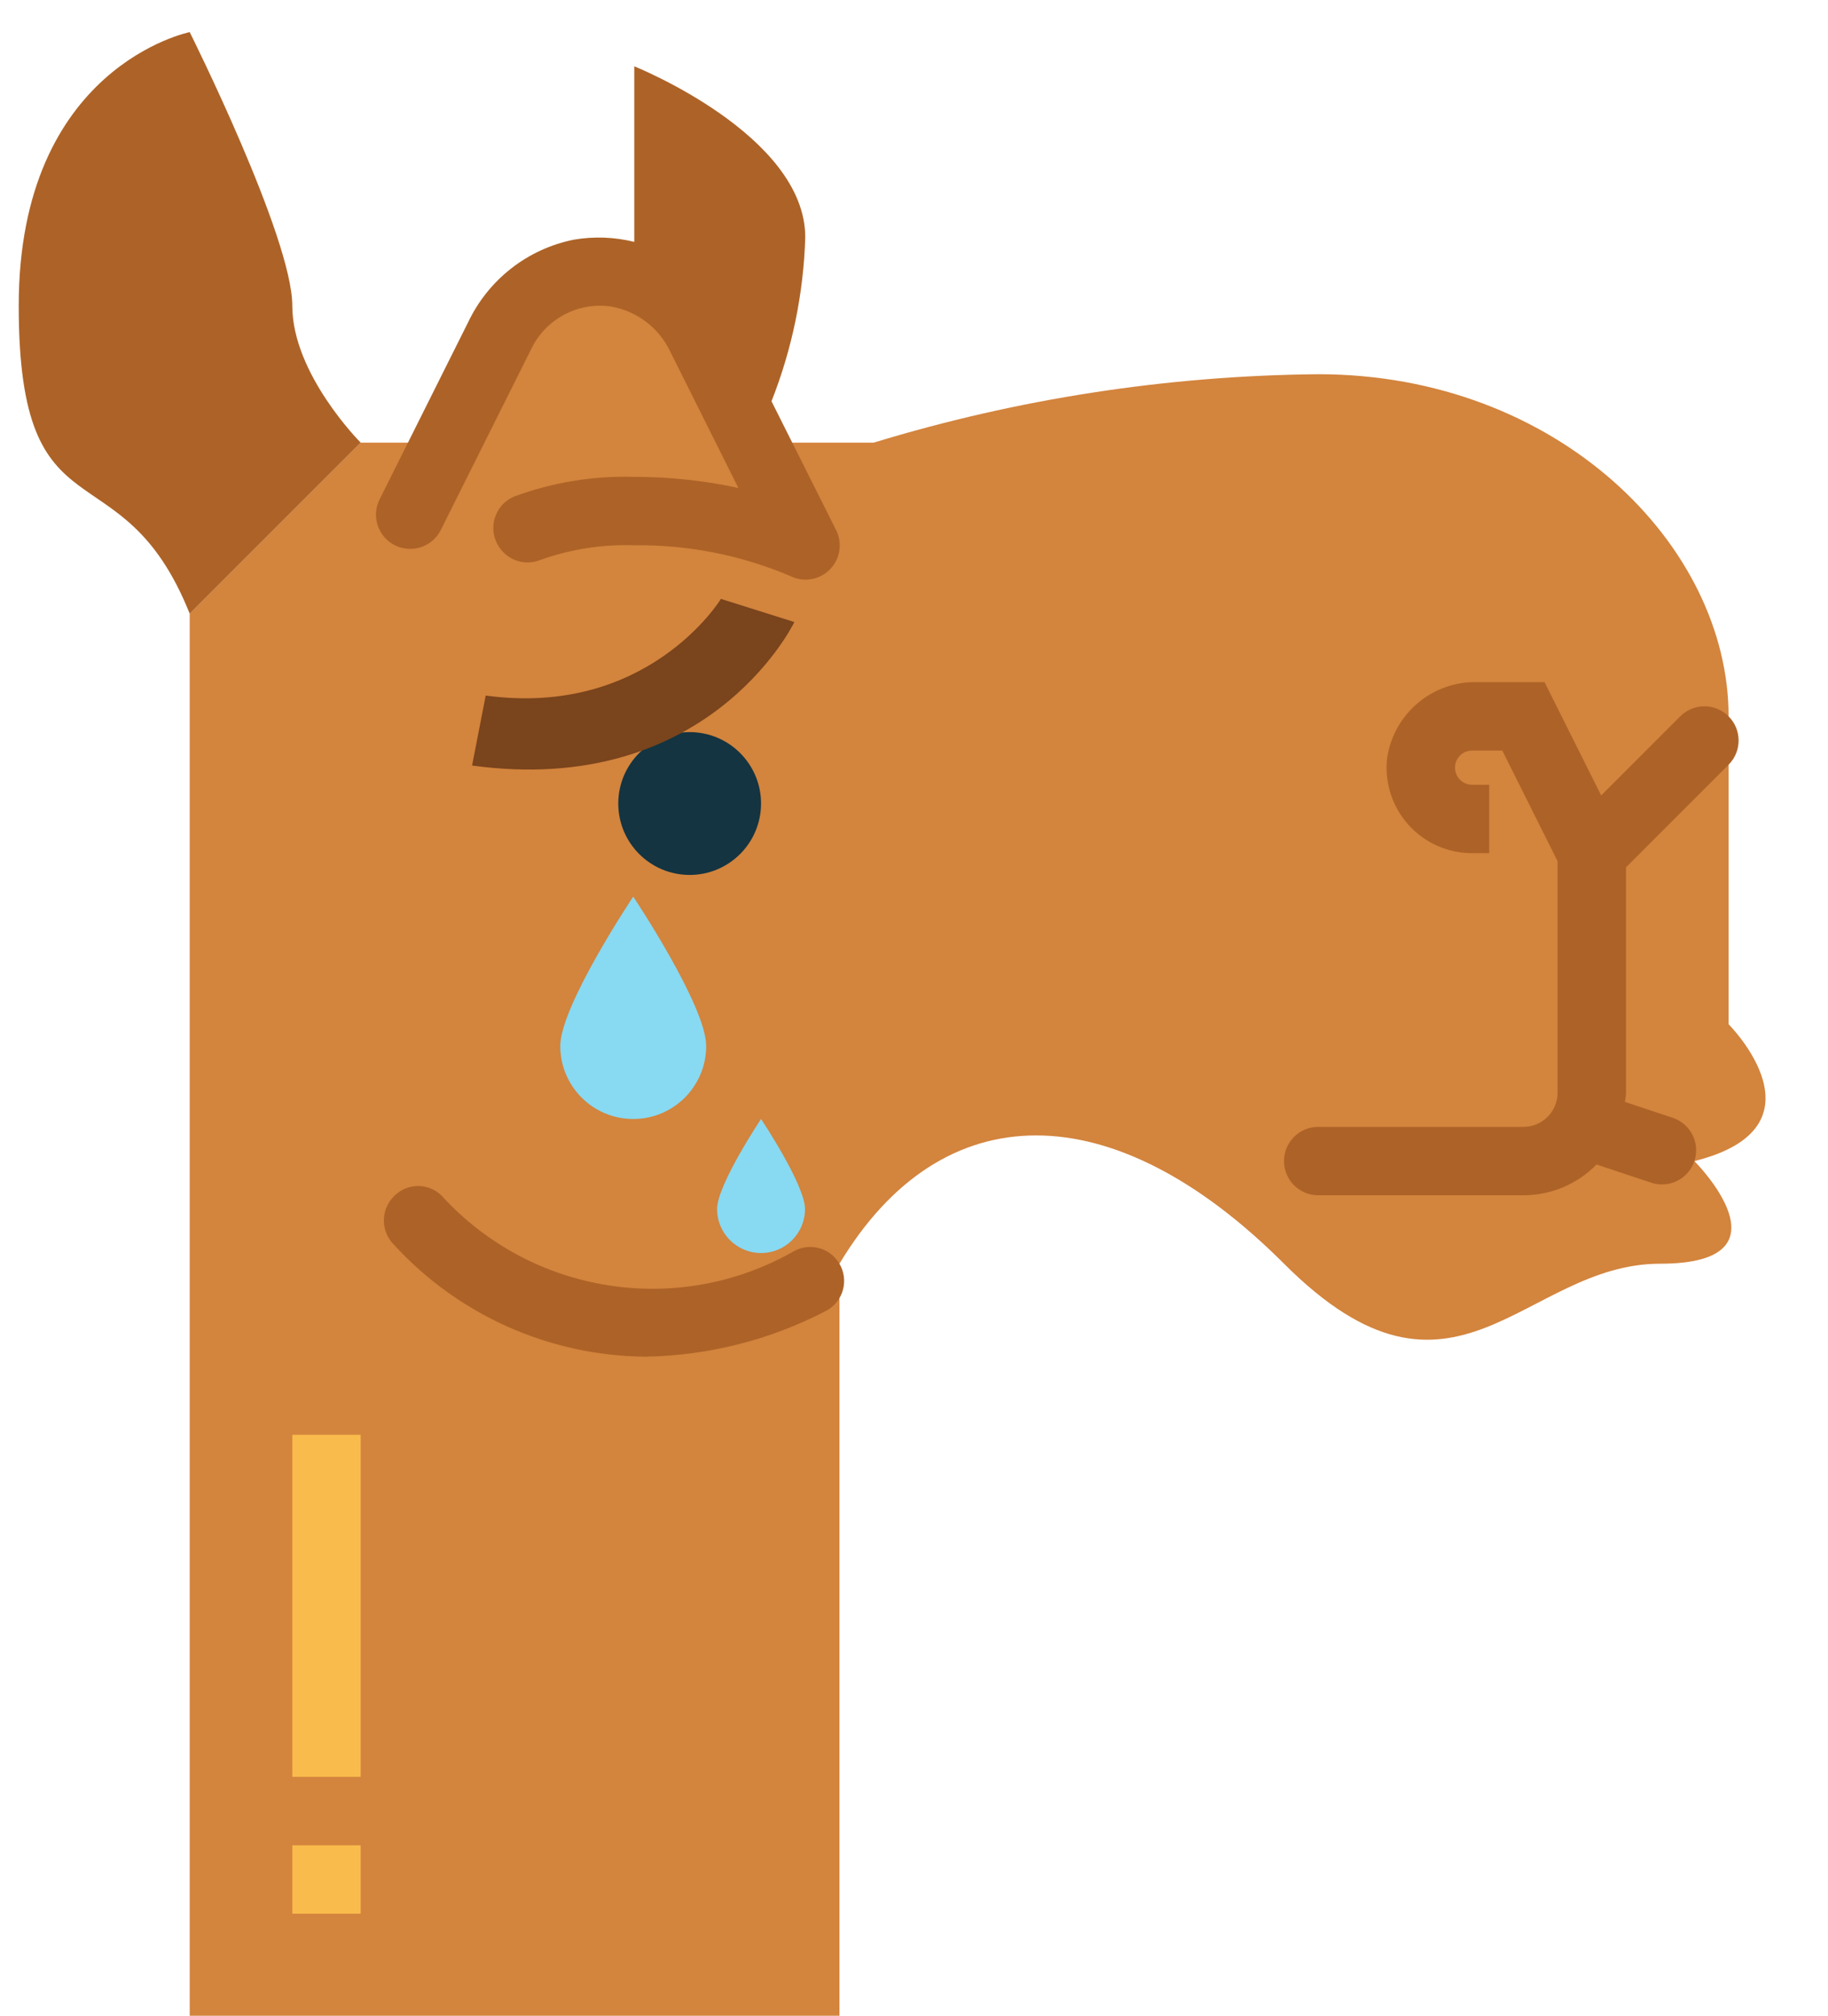 <?xml version="1.0" encoding="utf-8"?>
<!-- Generator: Adobe Illustrator 16.0.0, SVG Export Plug-In . SVG Version: 6.00 Build 0)  -->
<!DOCTYPE svg PUBLIC "-//W3C//DTD SVG 1.1//EN" "http://www.w3.org/Graphics/SVG/1.1/DTD/svg11.dtd">
<svg version="1.1" id="레이어_1" xmlns="http://www.w3.org/2000/svg" xmlns:xlink="http://www.w3.org/1999/xlink" x="0px"
	 y="0px" width="464.5px" height="512px" viewBox="0 0 464.5 512" enable-background="new 0 0 464.5 512" xml:space="preserve">
<g id="flat">
	<path fill="#D3843D" d="M439.24,260.157V181.95c0-43.448-43.448-86.896-104.275-86.896c-38.294,0.354-76.337,6.207-112.966,17.379
		h-30.414l-13.957-27.902c-6.937-13.889-23.821-19.524-37.709-12.585c-5.448,2.721-9.864,7.138-12.586,12.585l-13.955,27.902H91.654
		l-43.448,43.448v356.276h165.104V320.984c26.069-43.448,69.518-43.448,112.966,0s60.827,0,95.586,0s8.689-26.068,8.689-26.068
		C465.309,286.227,439.24,260.157,439.24,260.157z"/>
	<g>
		<path fill="#AD6327" d="M91.654,112.433c0,0-17.379-17.379-17.379-34.759S48.205,8.157,48.205,8.157S4.757,16.847,4.757,77.674
			s26.069,34.759,43.448,78.207L91.654,112.433z"/>
		<path fill="#AD6327" d="M163.926,344.595c-24.287-0.229-47.391-10.517-63.808-28.415c-3.409-3.378-3.435-8.881-0.057-12.29
			c0.158-0.159,0.321-0.312,0.491-0.458l0.087-0.078c3.347-2.925,8.379-2.785,11.558,0.322
			c22.894,25.134,60.183,30.977,89.668,14.051c3.804-2.022,8.517-0.906,11.009,2.607c2.775,3.844,1.906,9.211-1.938,11.985
			c-0.339,0.244-0.697,0.464-1.068,0.657C195.663,340.364,179.933,344.343,163.926,344.595L163.926,344.595z"/>
		<path fill="#AD6327" d="M413.171,277.536v-57.229l26.068-26.069c3.393-3.393,3.393-8.894,0-12.287
			c-3.393-3.392-8.894-3.392-12.287,0l-20.091,20.091l-14.391-28.78h-17.126c-11.464-0.26-21.305,8.108-22.89,19.465
			c-1.247,11.933,7.415,22.618,19.348,23.866c0.752,0.079,1.508,0.118,2.265,0.118h4.345V199.33h-4.345
			c-2.4,0-4.345-1.945-4.345-4.345s1.944-4.345,4.345-4.345h7.664l14.06,28.12v58.776c0,4.799-3.891,8.69-8.689,8.69h-52.138
			c-4.8,0-8.689,3.891-8.689,8.689s3.89,8.689,8.689,8.689h52.138c6.992-0.002,13.689-2.82,18.578-7.821l13.903,4.624
			c4.544,1.501,9.447-0.954,10.967-5.492c1.513-4.55-0.945-9.464-5.492-10.983l-12.166-4.041
			C413.005,279.1,413.171,278.345,413.171,277.536z"/>
		<path fill="#AD6327" d="M212.44,134.618l-16.398-32.699c5.242-13.275,8.144-27.357,8.578-41.624
			c0-26.069-43.449-43.448-43.449-43.448v44.596c-5.03-1.249-10.264-1.441-15.372-0.565c-11.74,2.362-21.681,10.119-26.825,20.934
			l-22.515,45.03c-2.148,4.293-0.408,9.514,3.885,11.661c4.292,2.147,9.514,0.409,11.661-3.884l23.098-46.203
			c3.734-7.517,11.883-11.776,20.186-10.55c6.6,1.152,12.222,5.454,15.059,11.523l17.275,34.55
			c-8.692-1.874-17.559-2.817-26.451-2.815c-10.427-0.303-20.814,1.402-30.596,5.023c-4.401,1.915-6.415,7.035-4.5,11.435
			c0.42,0.965,1.011,1.845,1.746,2.599c2.395,2.537,6.092,3.366,9.341,2.094c7.691-2.769,15.84-4.049,24.01-3.771
			c13.584-0.168,27.055,2.479,39.564,7.777c4.275,2.182,9.509,0.485,11.69-3.789C213.686,140.019,213.692,137.094,212.44,134.618
			L212.44,134.618z"/>
	</g>
	<path fill="#F9BB4B" d="M74.274,364.433h17.379v86.897H74.274V364.433z"/>
	<path fill="#F9BB4B" d="M74.274,468.709h17.379v17.379H74.274V468.709z"/>
	<circle fill="#143441" cx="175.245" cy="204.096" r="18.138"/>
	<path fill="#7A441C" d="M119.956,194.448l3.463-17.777c41.141,5.613,59.621-24.271,59.763-24.549l18.671,5.878
		C200.947,159.829,179.181,202.529,119.956,194.448z"/>
	<path fill="#88D9F2" d="M179.443,265.69c0,10.238-8.3,18.537-18.538,18.537c-10.238,0-18.538-8.299-18.538-18.537
		c0-10.239,18.538-37.944,18.538-37.944S179.443,255.452,179.443,265.69z"/>
	<path fill="#88D9F2" d="M204.556,307.098c0,6.171-5.002,11.173-11.173,11.173c-6.17,0-11.173-5.002-11.173-11.173
		s11.173-22.87,11.173-22.87S204.556,300.927,204.556,307.098z"/>
</g>
</svg>
